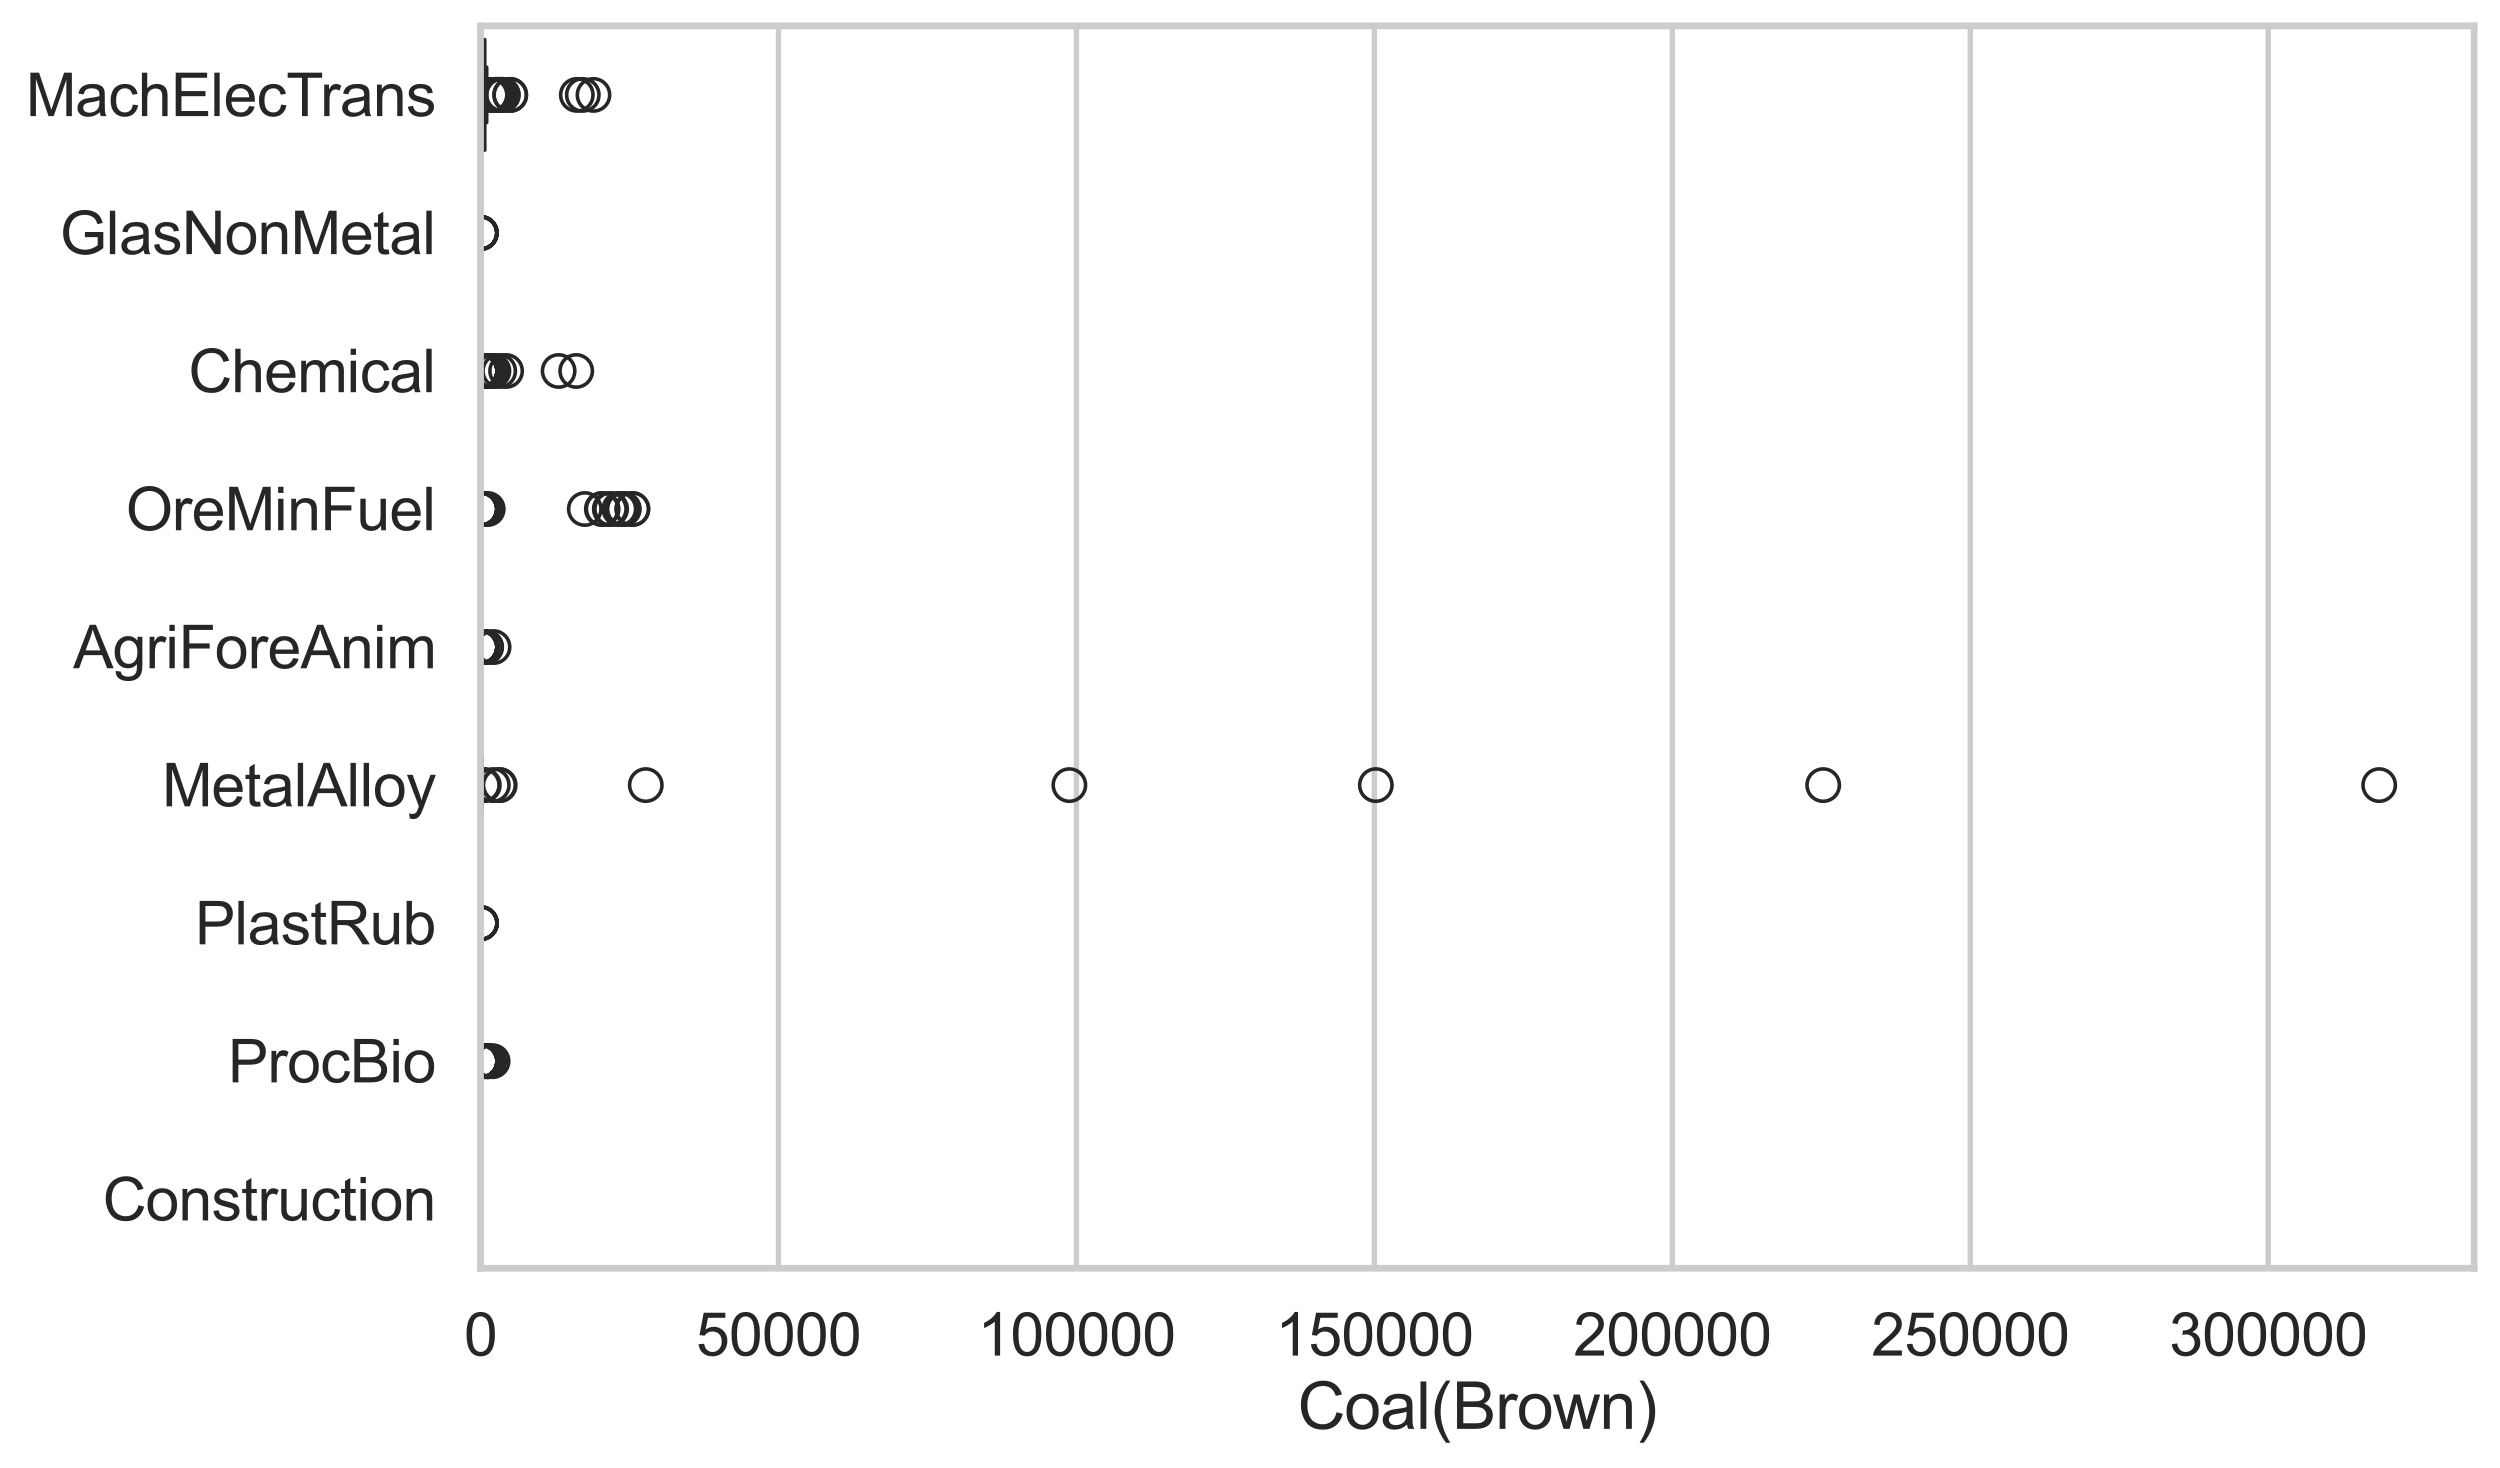 <?xml version="1.0" encoding="utf-8" standalone="no"?>
<!DOCTYPE svg PUBLIC "-//W3C//DTD SVG 1.1//EN"
  "http://www.w3.org/Graphics/SVG/1.1/DTD/svg11.dtd">
<svg xmlns:xlink="http://www.w3.org/1999/xlink" width="695.577pt" height="408.542pt" viewBox="0 0 695.577 408.542" xmlns="http://www.w3.org/2000/svg" version="1.1">
 <defs>
  <style type="text/css">*{stroke-linejoin: round; stroke-linecap: butt}</style>
 </defs>
 <g id="figure_1">
  <g id="patch_1">
   <path d="M 0 408.542 
L 695.577 408.542 
L 695.577 0 
L 0 0 
z
" style="fill: #ffffff"/>
  </g>
  <g id="axes_1">
   <g id="patch_2">
    <path d="M 133.697 352.86 
L 688.377 352.86 
L 688.377 7.2 
L 133.697 7.2 
z
" style="fill: #ffffff"/>
   </g>
   <g id="matplotlib.axis_1">
    <g id="xtick_1">
     <g id="line2d_1">
      <path d="M 133.697 352.86 
L 133.697 7.2 
" clip-path="url(#p6b9ff1fc08)" style="fill: none; stroke: #cccccc; stroke-width: 1.5; stroke-linecap: round"/>
     </g>
     <g id="text_1">
      <!-- 0 -->
      <g style="fill: #262626" transform="translate(129.109 377.17) scale(0.165 -0.165)">
       <defs>
        <path id="ArialMT-30" d="M 266 2259 
Q 266 3072 433 3567 
Q 600 4063 929 4331 
Q 1259 4600 1759 4600 
Q 2128 4600 2406 4451 
Q 2684 4303 2865 4023 
Q 3047 3744 3150 3342 
Q 3253 2941 3253 2259 
Q 3253 1453 3087 958 
Q 2922 463 2592 192 
Q 2263 -78 1759 -78 
Q 1097 -78 719 397 
Q 266 969 266 2259 
z
M 844 2259 
Q 844 1131 1108 757 
Q 1372 384 1759 384 
Q 2147 384 2411 759 
Q 2675 1134 2675 2259 
Q 2675 3391 2411 3762 
Q 2147 4134 1753 4134 
Q 1366 4134 1134 3806 
Q 844 3388 844 2259 
z
" transform="scale(0.016)"/>
       </defs>
       <use xlink:href="#ArialMT-30"/>
      </g>
     </g>
    </g>
    <g id="xtick_2">
     <g id="line2d_2">
      <path d="M 216.595 352.86 
L 216.595 7.2 
" clip-path="url(#p6b9ff1fc08)" style="fill: none; stroke: #cccccc; stroke-width: 1.5; stroke-linecap: round"/>
     </g>
     <g id="text_2">
      <!-- 50000 -->
      <g style="fill: #262626" transform="translate(193.656 377.17) scale(0.165 -0.165)">
       <defs>
        <path id="ArialMT-35" d="M 266 1200 
L 856 1250 
Q 922 819 1161 601 
Q 1400 384 1738 384 
Q 2144 384 2425 690 
Q 2706 997 2706 1503 
Q 2706 1984 2436 2262 
Q 2166 2541 1728 2541 
Q 1456 2541 1237 2417 
Q 1019 2294 894 2097 
L 366 2166 
L 809 4519 
L 3088 4519 
L 3088 3981 
L 1259 3981 
L 1013 2750 
Q 1425 3038 1878 3038 
Q 2478 3038 2890 2622 
Q 3303 2206 3303 1553 
Q 3303 931 2941 478 
Q 2500 -78 1738 -78 
Q 1113 -78 717 272 
Q 322 622 266 1200 
z
" transform="scale(0.016)"/>
       </defs>
       <use xlink:href="#ArialMT-35"/>
       <use xlink:href="#ArialMT-30" transform="translate(55.615 0)"/>
       <use xlink:href="#ArialMT-30" transform="translate(111.23 0)"/>
       <use xlink:href="#ArialMT-30" transform="translate(166.846 0)"/>
       <use xlink:href="#ArialMT-30" transform="translate(222.461 0)"/>
      </g>
     </g>
    </g>
    <g id="xtick_3">
     <g id="line2d_3">
      <path d="M 299.493 352.86 
L 299.493 7.2 
" clip-path="url(#p6b9ff1fc08)" style="fill: none; stroke: #cccccc; stroke-width: 1.5; stroke-linecap: round"/>
     </g>
     <g id="text_3">
      <!-- 100000 -->
      <g style="fill: #262626" transform="translate(271.966 377.17) scale(0.165 -0.165)">
       <defs>
        <path id="ArialMT-31" d="M 2384 0 
L 1822 0 
L 1822 3584 
Q 1619 3391 1289 3197 
Q 959 3003 697 2906 
L 697 3450 
Q 1169 3672 1522 3987 
Q 1875 4303 2022 4600 
L 2384 4600 
L 2384 0 
z
" transform="scale(0.016)"/>
       </defs>
       <use xlink:href="#ArialMT-31"/>
       <use xlink:href="#ArialMT-30" transform="translate(55.615 0)"/>
       <use xlink:href="#ArialMT-30" transform="translate(111.23 0)"/>
       <use xlink:href="#ArialMT-30" transform="translate(166.846 0)"/>
       <use xlink:href="#ArialMT-30" transform="translate(222.461 0)"/>
       <use xlink:href="#ArialMT-30" transform="translate(278.076 0)"/>
      </g>
     </g>
    </g>
    <g id="xtick_4">
     <g id="line2d_4">
      <path d="M 382.391 352.86 
L 382.391 7.2 
" clip-path="url(#p6b9ff1fc08)" style="fill: none; stroke: #cccccc; stroke-width: 1.5; stroke-linecap: round"/>
     </g>
     <g id="text_4">
      <!-- 150000 -->
      <g style="fill: #262626" transform="translate(354.864 377.17) scale(0.165 -0.165)">
       <use xlink:href="#ArialMT-31"/>
       <use xlink:href="#ArialMT-35" transform="translate(55.615 0)"/>
       <use xlink:href="#ArialMT-30" transform="translate(111.23 0)"/>
       <use xlink:href="#ArialMT-30" transform="translate(166.846 0)"/>
       <use xlink:href="#ArialMT-30" transform="translate(222.461 0)"/>
       <use xlink:href="#ArialMT-30" transform="translate(278.076 0)"/>
      </g>
     </g>
    </g>
    <g id="xtick_5">
     <g id="line2d_5">
      <path d="M 465.289 352.86 
L 465.289 7.2 
" clip-path="url(#p6b9ff1fc08)" style="fill: none; stroke: #cccccc; stroke-width: 1.5; stroke-linecap: round"/>
     </g>
     <g id="text_5">
      <!-- 200000 -->
      <g style="fill: #262626" transform="translate(437.762 377.17) scale(0.165 -0.165)">
       <defs>
        <path id="ArialMT-32" d="M 3222 541 
L 3222 0 
L 194 0 
Q 188 203 259 391 
Q 375 700 629 1000 
Q 884 1300 1366 1694 
Q 2113 2306 2375 2664 
Q 2638 3022 2638 3341 
Q 2638 3675 2398 3904 
Q 2159 4134 1775 4134 
Q 1369 4134 1125 3890 
Q 881 3647 878 3216 
L 300 3275 
Q 359 3922 746 4261 
Q 1134 4600 1788 4600 
Q 2447 4600 2831 4234 
Q 3216 3869 3216 3328 
Q 3216 3053 3103 2787 
Q 2991 2522 2730 2228 
Q 2469 1934 1863 1422 
Q 1356 997 1212 845 
Q 1069 694 975 541 
L 3222 541 
z
" transform="scale(0.016)"/>
       </defs>
       <use xlink:href="#ArialMT-32"/>
       <use xlink:href="#ArialMT-30" transform="translate(55.615 0)"/>
       <use xlink:href="#ArialMT-30" transform="translate(111.23 0)"/>
       <use xlink:href="#ArialMT-30" transform="translate(166.846 0)"/>
       <use xlink:href="#ArialMT-30" transform="translate(222.461 0)"/>
       <use xlink:href="#ArialMT-30" transform="translate(278.076 0)"/>
      </g>
     </g>
    </g>
    <g id="xtick_6">
     <g id="line2d_6">
      <path d="M 548.187 352.86 
L 548.187 7.2 
" clip-path="url(#p6b9ff1fc08)" style="fill: none; stroke: #cccccc; stroke-width: 1.5; stroke-linecap: round"/>
     </g>
     <g id="text_6">
      <!-- 250000 -->
      <g style="fill: #262626" transform="translate(520.66 377.17) scale(0.165 -0.165)">
       <use xlink:href="#ArialMT-32"/>
       <use xlink:href="#ArialMT-35" transform="translate(55.615 0)"/>
       <use xlink:href="#ArialMT-30" transform="translate(111.23 0)"/>
       <use xlink:href="#ArialMT-30" transform="translate(166.846 0)"/>
       <use xlink:href="#ArialMT-30" transform="translate(222.461 0)"/>
       <use xlink:href="#ArialMT-30" transform="translate(278.076 0)"/>
      </g>
     </g>
    </g>
    <g id="xtick_7">
     <g id="line2d_7">
      <path d="M 631.085 352.86 
L 631.085 7.2 
" clip-path="url(#p6b9ff1fc08)" style="fill: none; stroke: #cccccc; stroke-width: 1.5; stroke-linecap: round"/>
     </g>
     <g id="text_7">
      <!-- 300000 -->
      <g style="fill: #262626" transform="translate(603.558 377.17) scale(0.165 -0.165)">
       <defs>
        <path id="ArialMT-33" d="M 269 1209 
L 831 1284 
Q 928 806 1161 595 
Q 1394 384 1728 384 
Q 2125 384 2398 659 
Q 2672 934 2672 1341 
Q 2672 1728 2419 1979 
Q 2166 2231 1775 2231 
Q 1616 2231 1378 2169 
L 1441 2663 
Q 1497 2656 1531 2656 
Q 1891 2656 2178 2843 
Q 2466 3031 2466 3422 
Q 2466 3731 2256 3934 
Q 2047 4138 1716 4138 
Q 1388 4138 1169 3931 
Q 950 3725 888 3313 
L 325 3413 
Q 428 3978 793 4289 
Q 1159 4600 1703 4600 
Q 2078 4600 2393 4439 
Q 2709 4278 2876 4000 
Q 3044 3722 3044 3409 
Q 3044 3113 2884 2869 
Q 2725 2625 2413 2481 
Q 2819 2388 3044 2092 
Q 3269 1797 3269 1353 
Q 3269 753 2831 336 
Q 2394 -81 1725 -81 
Q 1122 -81 723 278 
Q 325 638 269 1209 
z
" transform="scale(0.016)"/>
       </defs>
       <use xlink:href="#ArialMT-33"/>
       <use xlink:href="#ArialMT-30" transform="translate(55.615 0)"/>
       <use xlink:href="#ArialMT-30" transform="translate(111.23 0)"/>
       <use xlink:href="#ArialMT-30" transform="translate(166.846 0)"/>
       <use xlink:href="#ArialMT-30" transform="translate(222.461 0)"/>
       <use xlink:href="#ArialMT-30" transform="translate(278.076 0)"/>
      </g>
     </g>
    </g>
    <g id="text_8">
     <!-- Coal(Brown) -->
     <g style="fill: #262626" transform="translate(361.025 397.553) scale(0.18 -0.18)">
      <defs>
       <path id="ArialMT-43" d="M 3763 1606 
L 4369 1453 
Q 4178 706 3683 314 
Q 3188 -78 2472 -78 
Q 1731 -78 1267 223 
Q 803 525 561 1097 
Q 319 1669 319 2325 
Q 319 3041 592 3573 
Q 866 4106 1370 4382 
Q 1875 4659 2481 4659 
Q 3169 4659 3637 4309 
Q 4106 3959 4291 3325 
L 3694 3184 
Q 3534 3684 3231 3912 
Q 2928 4141 2469 4141 
Q 1941 4141 1586 3887 
Q 1231 3634 1087 3207 
Q 944 2781 944 2328 
Q 944 1744 1114 1308 
Q 1284 872 1643 656 
Q 2003 441 2422 441 
Q 2931 441 3284 734 
Q 3638 1028 3763 1606 
z
" transform="scale(0.016)"/>
       <path id="ArialMT-6f" d="M 213 1659 
Q 213 2581 725 3025 
Q 1153 3394 1769 3394 
Q 2453 3394 2887 2945 
Q 3322 2497 3322 1706 
Q 3322 1066 3130 698 
Q 2938 331 2570 128 
Q 2203 -75 1769 -75 
Q 1072 -75 642 372 
Q 213 819 213 1659 
z
M 791 1659 
Q 791 1022 1069 705 
Q 1347 388 1769 388 
Q 2188 388 2466 706 
Q 2744 1025 2744 1678 
Q 2744 2294 2464 2611 
Q 2184 2928 1769 2928 
Q 1347 2928 1069 2612 
Q 791 2297 791 1659 
z
" transform="scale(0.016)"/>
       <path id="ArialMT-61" d="M 2588 409 
Q 2275 144 1986 34 
Q 1697 -75 1366 -75 
Q 819 -75 525 192 
Q 231 459 231 875 
Q 231 1119 342 1320 
Q 453 1522 633 1644 
Q 813 1766 1038 1828 
Q 1203 1872 1538 1913 
Q 2219 1994 2541 2106 
Q 2544 2222 2544 2253 
Q 2544 2597 2384 2738 
Q 2169 2928 1744 2928 
Q 1347 2928 1158 2789 
Q 969 2650 878 2297 
L 328 2372 
Q 403 2725 575 2942 
Q 747 3159 1072 3276 
Q 1397 3394 1825 3394 
Q 2250 3394 2515 3294 
Q 2781 3194 2906 3042 
Q 3031 2891 3081 2659 
Q 3109 2516 3109 2141 
L 3109 1391 
Q 3109 606 3145 398 
Q 3181 191 3288 0 
L 2700 0 
Q 2613 175 2588 409 
z
M 2541 1666 
Q 2234 1541 1622 1453 
Q 1275 1403 1131 1340 
Q 988 1278 909 1158 
Q 831 1038 831 891 
Q 831 666 1001 516 
Q 1172 366 1500 366 
Q 1825 366 2078 508 
Q 2331 650 2450 897 
Q 2541 1088 2541 1459 
L 2541 1666 
z
" transform="scale(0.016)"/>
       <path id="ArialMT-6c" d="M 409 0 
L 409 4581 
L 972 4581 
L 972 0 
L 409 0 
z
" transform="scale(0.016)"/>
       <path id="ArialMT-28" d="M 1497 -1347 
Q 1031 -759 709 28 
Q 388 816 388 1659 
Q 388 2403 628 3084 
Q 909 3875 1497 4659 
L 1900 4659 
Q 1522 4009 1400 3731 
Q 1209 3300 1100 2831 
Q 966 2247 966 1656 
Q 966 153 1900 -1347 
L 1497 -1347 
z
" transform="scale(0.016)"/>
       <path id="ArialMT-42" d="M 469 0 
L 469 4581 
L 2188 4581 
Q 2713 4581 3030 4442 
Q 3347 4303 3526 4014 
Q 3706 3725 3706 3409 
Q 3706 3116 3547 2856 
Q 3388 2597 3066 2438 
Q 3481 2316 3704 2022 
Q 3928 1728 3928 1328 
Q 3928 1006 3792 729 
Q 3656 453 3456 303 
Q 3256 153 2954 76 
Q 2653 0 2216 0 
L 469 0 
z
M 1075 2656 
L 2066 2656 
Q 2469 2656 2644 2709 
Q 2875 2778 2992 2937 
Q 3109 3097 3109 3338 
Q 3109 3566 3000 3739 
Q 2891 3913 2687 3977 
Q 2484 4041 1991 4041 
L 1075 4041 
L 1075 2656 
z
M 1075 541 
L 2216 541 
Q 2509 541 2628 563 
Q 2838 600 2978 687 
Q 3119 775 3209 942 
Q 3300 1109 3300 1328 
Q 3300 1584 3169 1773 
Q 3038 1963 2805 2039 
Q 2572 2116 2134 2116 
L 1075 2116 
L 1075 541 
z
" transform="scale(0.016)"/>
       <path id="ArialMT-72" d="M 416 0 
L 416 3319 
L 922 3319 
L 922 2816 
Q 1116 3169 1280 3281 
Q 1444 3394 1641 3394 
Q 1925 3394 2219 3213 
L 2025 2691 
Q 1819 2813 1613 2813 
Q 1428 2813 1281 2702 
Q 1134 2591 1072 2394 
Q 978 2094 978 1738 
L 978 0 
L 416 0 
z
" transform="scale(0.016)"/>
       <path id="ArialMT-77" d="M 1034 0 
L 19 3319 
L 600 3319 
L 1128 1403 
L 1325 691 
Q 1338 744 1497 1375 
L 2025 3319 
L 2603 3319 
L 3100 1394 
L 3266 759 
L 3456 1400 
L 4025 3319 
L 4572 3319 
L 3534 0 
L 2950 0 
L 2422 1988 
L 2294 2553 
L 1622 0 
L 1034 0 
z
" transform="scale(0.016)"/>
       <path id="ArialMT-6e" d="M 422 0 
L 422 3319 
L 928 3319 
L 928 2847 
Q 1294 3394 1984 3394 
Q 2284 3394 2536 3286 
Q 2788 3178 2913 3003 
Q 3038 2828 3088 2588 
Q 3119 2431 3119 2041 
L 3119 0 
L 2556 0 
L 2556 2019 
Q 2556 2363 2490 2533 
Q 2425 2703 2258 2804 
Q 2091 2906 1866 2906 
Q 1506 2906 1245 2678 
Q 984 2450 984 1813 
L 984 0 
L 422 0 
z
" transform="scale(0.016)"/>
       <path id="ArialMT-29" d="M 791 -1347 
L 388 -1347 
Q 1322 153 1322 1656 
Q 1322 2244 1188 2822 
Q 1081 3291 891 3722 
Q 769 4003 388 4659 
L 791 4659 
Q 1378 3875 1659 3084 
Q 1900 2403 1900 1659 
Q 1900 816 1576 28 
Q 1253 -759 791 -1347 
z
" transform="scale(0.016)"/>
      </defs>
      <use xlink:href="#ArialMT-43"/>
      <use xlink:href="#ArialMT-6f" transform="translate(72.217 0)"/>
      <use xlink:href="#ArialMT-61" transform="translate(127.832 0)"/>
      <use xlink:href="#ArialMT-6c" transform="translate(183.447 0)"/>
      <use xlink:href="#ArialMT-28" transform="translate(205.664 0)"/>
      <use xlink:href="#ArialMT-42" transform="translate(238.965 0)"/>
      <use xlink:href="#ArialMT-72" transform="translate(305.664 0)"/>
      <use xlink:href="#ArialMT-6f" transform="translate(338.965 0)"/>
      <use xlink:href="#ArialMT-77" transform="translate(394.58 0)"/>
      <use xlink:href="#ArialMT-6e" transform="translate(466.797 0)"/>
      <use xlink:href="#ArialMT-29" transform="translate(522.412 0)"/>
     </g>
    </g>
   </g>
   <g id="matplotlib.axis_2">
    <g id="ytick_1">
     <g id="text_9">
      <!-- MachElecTrans -->
      <g style="fill: #262626" transform="translate(7.2 32.309) scale(0.165 -0.165)">
       <defs>
        <path id="ArialMT-4d" d="M 475 0 
L 475 4581 
L 1388 4581 
L 2472 1338 
Q 2622 884 2691 659 
Q 2769 909 2934 1394 
L 4031 4581 
L 4847 4581 
L 4847 0 
L 4263 0 
L 4263 3834 
L 2931 0 
L 2384 0 
L 1059 3900 
L 1059 0 
L 475 0 
z
" transform="scale(0.016)"/>
        <path id="ArialMT-63" d="M 2588 1216 
L 3141 1144 
Q 3050 572 2676 248 
Q 2303 -75 1759 -75 
Q 1078 -75 664 370 
Q 250 816 250 1647 
Q 250 2184 428 2587 
Q 606 2991 970 3192 
Q 1334 3394 1763 3394 
Q 2303 3394 2647 3120 
Q 2991 2847 3088 2344 
L 2541 2259 
Q 2463 2594 2264 2762 
Q 2066 2931 1784 2931 
Q 1359 2931 1093 2626 
Q 828 2322 828 1663 
Q 828 994 1084 691 
Q 1341 388 1753 388 
Q 2084 388 2306 591 
Q 2528 794 2588 1216 
z
" transform="scale(0.016)"/>
        <path id="ArialMT-68" d="M 422 0 
L 422 4581 
L 984 4581 
L 984 2938 
Q 1378 3394 1978 3394 
Q 2347 3394 2619 3248 
Q 2891 3103 3008 2847 
Q 3125 2591 3125 2103 
L 3125 0 
L 2563 0 
L 2563 2103 
Q 2563 2525 2380 2717 
Q 2197 2909 1863 2909 
Q 1613 2909 1392 2779 
Q 1172 2650 1078 2428 
Q 984 2206 984 1816 
L 984 0 
L 422 0 
z
" transform="scale(0.016)"/>
        <path id="ArialMT-45" d="M 506 0 
L 506 4581 
L 3819 4581 
L 3819 4041 
L 1113 4041 
L 1113 2638 
L 3647 2638 
L 3647 2100 
L 1113 2100 
L 1113 541 
L 3925 541 
L 3925 0 
L 506 0 
z
" transform="scale(0.016)"/>
        <path id="ArialMT-65" d="M 2694 1069 
L 3275 997 
Q 3138 488 2766 206 
Q 2394 -75 1816 -75 
Q 1088 -75 661 373 
Q 234 822 234 1631 
Q 234 2469 665 2931 
Q 1097 3394 1784 3394 
Q 2450 3394 2872 2941 
Q 3294 2488 3294 1666 
Q 3294 1616 3291 1516 
L 816 1516 
Q 847 969 1125 678 
Q 1403 388 1819 388 
Q 2128 388 2347 550 
Q 2566 713 2694 1069 
z
M 847 1978 
L 2700 1978 
Q 2663 2397 2488 2606 
Q 2219 2931 1791 2931 
Q 1403 2931 1139 2672 
Q 875 2413 847 1978 
z
" transform="scale(0.016)"/>
        <path id="ArialMT-54" d="M 1659 0 
L 1659 4041 
L 150 4041 
L 150 4581 
L 3781 4581 
L 3781 4041 
L 2266 4041 
L 2266 0 
L 1659 0 
z
" transform="scale(0.016)"/>
        <path id="ArialMT-73" d="M 197 991 
L 753 1078 
Q 800 744 1014 566 
Q 1228 388 1613 388 
Q 2000 388 2187 545 
Q 2375 703 2375 916 
Q 2375 1106 2209 1216 
Q 2094 1291 1634 1406 
Q 1016 1563 777 1677 
Q 538 1791 414 1992 
Q 291 2194 291 2438 
Q 291 2659 392 2848 
Q 494 3038 669 3163 
Q 800 3259 1026 3326 
Q 1253 3394 1513 3394 
Q 1903 3394 2198 3281 
Q 2494 3169 2634 2976 
Q 2775 2784 2828 2463 
L 2278 2388 
Q 2241 2644 2061 2787 
Q 1881 2931 1553 2931 
Q 1166 2931 1000 2803 
Q 834 2675 834 2503 
Q 834 2394 903 2306 
Q 972 2216 1119 2156 
Q 1203 2125 1616 2013 
Q 2213 1853 2448 1751 
Q 2684 1650 2818 1456 
Q 2953 1263 2953 975 
Q 2953 694 2789 445 
Q 2625 197 2315 61 
Q 2006 -75 1616 -75 
Q 969 -75 630 194 
Q 291 463 197 991 
z
" transform="scale(0.016)"/>
       </defs>
       <use xlink:href="#ArialMT-4d"/>
       <use xlink:href="#ArialMT-61" transform="translate(83.301 0)"/>
       <use xlink:href="#ArialMT-63" transform="translate(138.916 0)"/>
       <use xlink:href="#ArialMT-68" transform="translate(188.916 0)"/>
       <use xlink:href="#ArialMT-45" transform="translate(244.531 0)"/>
       <use xlink:href="#ArialMT-6c" transform="translate(311.23 0)"/>
       <use xlink:href="#ArialMT-65" transform="translate(333.447 0)"/>
       <use xlink:href="#ArialMT-63" transform="translate(389.062 0)"/>
       <use xlink:href="#ArialMT-54" transform="translate(439.062 0)"/>
       <use xlink:href="#ArialMT-72" transform="translate(496.396 0)"/>
       <use xlink:href="#ArialMT-61" transform="translate(529.697 0)"/>
       <use xlink:href="#ArialMT-6e" transform="translate(585.312 0)"/>
       <use xlink:href="#ArialMT-73" transform="translate(640.928 0)"/>
      </g>
     </g>
    </g>
    <g id="ytick_2">
     <g id="text_10">
      <!-- GlasNonMetal -->
      <g style="fill: #262626" transform="translate(16.659 70.715) scale(0.165 -0.165)">
       <defs>
        <path id="ArialMT-47" d="M 2638 1797 
L 2638 2334 
L 4578 2338 
L 4578 638 
Q 4131 281 3656 101 
Q 3181 -78 2681 -78 
Q 2006 -78 1454 211 
Q 903 500 622 1047 
Q 341 1594 341 2269 
Q 341 2938 620 3517 
Q 900 4097 1425 4378 
Q 1950 4659 2634 4659 
Q 3131 4659 3532 4498 
Q 3934 4338 4162 4050 
Q 4391 3763 4509 3300 
L 3963 3150 
Q 3859 3500 3706 3700 
Q 3553 3900 3268 4020 
Q 2984 4141 2638 4141 
Q 2222 4141 1919 4014 
Q 1616 3888 1430 3681 
Q 1244 3475 1141 3228 
Q 966 2803 966 2306 
Q 966 1694 1177 1281 
Q 1388 869 1791 669 
Q 2194 469 2647 469 
Q 3041 469 3416 620 
Q 3791 772 3984 944 
L 3984 1797 
L 2638 1797 
z
" transform="scale(0.016)"/>
        <path id="ArialMT-4e" d="M 488 0 
L 488 4581 
L 1109 4581 
L 3516 984 
L 3516 4581 
L 4097 4581 
L 4097 0 
L 3475 0 
L 1069 3600 
L 1069 0 
L 488 0 
z
" transform="scale(0.016)"/>
        <path id="ArialMT-74" d="M 1650 503 
L 1731 6 
Q 1494 -44 1306 -44 
Q 1000 -44 831 53 
Q 663 150 594 308 
Q 525 466 525 972 
L 525 2881 
L 113 2881 
L 113 3319 
L 525 3319 
L 525 4141 
L 1084 4478 
L 1084 3319 
L 1650 3319 
L 1650 2881 
L 1084 2881 
L 1084 941 
Q 1084 700 1114 631 
Q 1144 563 1211 522 
Q 1278 481 1403 481 
Q 1497 481 1650 503 
z
" transform="scale(0.016)"/>
       </defs>
       <use xlink:href="#ArialMT-47"/>
       <use xlink:href="#ArialMT-6c" transform="translate(77.783 0)"/>
       <use xlink:href="#ArialMT-61" transform="translate(100 0)"/>
       <use xlink:href="#ArialMT-73" transform="translate(155.615 0)"/>
       <use xlink:href="#ArialMT-4e" transform="translate(205.615 0)"/>
       <use xlink:href="#ArialMT-6f" transform="translate(277.832 0)"/>
       <use xlink:href="#ArialMT-6e" transform="translate(333.447 0)"/>
       <use xlink:href="#ArialMT-4d" transform="translate(389.062 0)"/>
       <use xlink:href="#ArialMT-65" transform="translate(472.363 0)"/>
       <use xlink:href="#ArialMT-74" transform="translate(527.979 0)"/>
       <use xlink:href="#ArialMT-61" transform="translate(555.762 0)"/>
       <use xlink:href="#ArialMT-6c" transform="translate(611.377 0)"/>
      </g>
     </g>
    </g>
    <g id="ytick_3">
     <g id="text_11">
      <!-- Chemical -->
      <g style="fill: #262626" transform="translate(52.428 109.122) scale(0.165 -0.165)">
       <defs>
        <path id="ArialMT-6d" d="M 422 0 
L 422 3319 
L 925 3319 
L 925 2853 
Q 1081 3097 1340 3245 
Q 1600 3394 1931 3394 
Q 2300 3394 2536 3241 
Q 2772 3088 2869 2813 
Q 3263 3394 3894 3394 
Q 4388 3394 4653 3120 
Q 4919 2847 4919 2278 
L 4919 0 
L 4359 0 
L 4359 2091 
Q 4359 2428 4304 2576 
Q 4250 2725 4106 2815 
Q 3963 2906 3769 2906 
Q 3419 2906 3187 2673 
Q 2956 2441 2956 1928 
L 2956 0 
L 2394 0 
L 2394 2156 
Q 2394 2531 2256 2718 
Q 2119 2906 1806 2906 
Q 1569 2906 1367 2781 
Q 1166 2656 1075 2415 
Q 984 2175 984 1722 
L 984 0 
L 422 0 
z
" transform="scale(0.016)"/>
        <path id="ArialMT-69" d="M 425 3934 
L 425 4581 
L 988 4581 
L 988 3934 
L 425 3934 
z
M 425 0 
L 425 3319 
L 988 3319 
L 988 0 
L 425 0 
z
" transform="scale(0.016)"/>
       </defs>
       <use xlink:href="#ArialMT-43"/>
       <use xlink:href="#ArialMT-68" transform="translate(72.217 0)"/>
       <use xlink:href="#ArialMT-65" transform="translate(127.832 0)"/>
       <use xlink:href="#ArialMT-6d" transform="translate(183.447 0)"/>
       <use xlink:href="#ArialMT-69" transform="translate(266.748 0)"/>
       <use xlink:href="#ArialMT-63" transform="translate(288.965 0)"/>
       <use xlink:href="#ArialMT-61" transform="translate(338.965 0)"/>
       <use xlink:href="#ArialMT-6c" transform="translate(394.58 0)"/>
      </g>
     </g>
    </g>
    <g id="ytick_4">
     <g id="text_12">
      <!-- OreMinFuel -->
      <g style="fill: #262626" transform="translate(35.013 147.529) scale(0.165 -0.165)">
       <defs>
        <path id="ArialMT-4f" d="M 309 2231 
Q 309 3372 921 4017 
Q 1534 4663 2503 4663 
Q 3138 4663 3647 4359 
Q 4156 4056 4423 3514 
Q 4691 2972 4691 2284 
Q 4691 1588 4409 1038 
Q 4128 488 3612 205 
Q 3097 -78 2500 -78 
Q 1853 -78 1343 234 
Q 834 547 571 1087 
Q 309 1628 309 2231 
z
M 934 2222 
Q 934 1394 1379 917 
Q 1825 441 2497 441 
Q 3181 441 3623 922 
Q 4066 1403 4066 2288 
Q 4066 2847 3877 3264 
Q 3688 3681 3323 3911 
Q 2959 4141 2506 4141 
Q 1863 4141 1398 3698 
Q 934 3256 934 2222 
z
" transform="scale(0.016)"/>
        <path id="ArialMT-46" d="M 525 0 
L 525 4581 
L 3616 4581 
L 3616 4041 
L 1131 4041 
L 1131 2622 
L 3281 2622 
L 3281 2081 
L 1131 2081 
L 1131 0 
L 525 0 
z
" transform="scale(0.016)"/>
        <path id="ArialMT-75" d="M 2597 0 
L 2597 488 
Q 2209 -75 1544 -75 
Q 1250 -75 995 37 
Q 741 150 617 320 
Q 494 491 444 738 
Q 409 903 409 1263 
L 409 3319 
L 972 3319 
L 972 1478 
Q 972 1038 1006 884 
Q 1059 663 1231 536 
Q 1403 409 1656 409 
Q 1909 409 2131 539 
Q 2353 669 2445 892 
Q 2538 1116 2538 1541 
L 2538 3319 
L 3100 3319 
L 3100 0 
L 2597 0 
z
" transform="scale(0.016)"/>
       </defs>
       <use xlink:href="#ArialMT-4f"/>
       <use xlink:href="#ArialMT-72" transform="translate(77.783 0)"/>
       <use xlink:href="#ArialMT-65" transform="translate(111.084 0)"/>
       <use xlink:href="#ArialMT-4d" transform="translate(166.699 0)"/>
       <use xlink:href="#ArialMT-69" transform="translate(250 0)"/>
       <use xlink:href="#ArialMT-6e" transform="translate(272.217 0)"/>
       <use xlink:href="#ArialMT-46" transform="translate(327.832 0)"/>
       <use xlink:href="#ArialMT-75" transform="translate(388.916 0)"/>
       <use xlink:href="#ArialMT-65" transform="translate(444.531 0)"/>
       <use xlink:href="#ArialMT-6c" transform="translate(500.146 0)"/>
      </g>
     </g>
    </g>
    <g id="ytick_5">
     <g id="text_13">
      <!-- AgriForeAnim -->
      <g style="fill: #262626" transform="translate(20.341 185.935) scale(0.165 -0.165)">
       <defs>
        <path id="ArialMT-41" d="M -9 0 
L 1750 4581 
L 2403 4581 
L 4278 0 
L 3588 0 
L 3053 1388 
L 1138 1388 
L 634 0 
L -9 0 
z
M 1313 1881 
L 2866 1881 
L 2388 3150 
Q 2169 3728 2063 4100 
Q 1975 3659 1816 3225 
L 1313 1881 
z
" transform="scale(0.016)"/>
        <path id="ArialMT-67" d="M 319 -275 
L 866 -356 
Q 900 -609 1056 -725 
Q 1266 -881 1628 -881 
Q 2019 -881 2231 -725 
Q 2444 -569 2519 -288 
Q 2563 -116 2559 434 
Q 2191 0 1641 0 
Q 956 0 581 494 
Q 206 988 206 1678 
Q 206 2153 378 2554 
Q 550 2956 876 3175 
Q 1203 3394 1644 3394 
Q 2231 3394 2613 2919 
L 2613 3319 
L 3131 3319 
L 3131 450 
Q 3131 -325 2973 -648 
Q 2816 -972 2473 -1159 
Q 2131 -1347 1631 -1347 
Q 1038 -1347 672 -1080 
Q 306 -813 319 -275 
z
M 784 1719 
Q 784 1066 1043 766 
Q 1303 466 1694 466 
Q 2081 466 2343 764 
Q 2606 1063 2606 1700 
Q 2606 2309 2336 2618 
Q 2066 2928 1684 2928 
Q 1309 2928 1046 2623 
Q 784 2319 784 1719 
z
" transform="scale(0.016)"/>
       </defs>
       <use xlink:href="#ArialMT-41"/>
       <use xlink:href="#ArialMT-67" transform="translate(66.699 0)"/>
       <use xlink:href="#ArialMT-72" transform="translate(122.314 0)"/>
       <use xlink:href="#ArialMT-69" transform="translate(155.615 0)"/>
       <use xlink:href="#ArialMT-46" transform="translate(177.832 0)"/>
       <use xlink:href="#ArialMT-6f" transform="translate(238.916 0)"/>
       <use xlink:href="#ArialMT-72" transform="translate(294.531 0)"/>
       <use xlink:href="#ArialMT-65" transform="translate(327.832 0)"/>
       <use xlink:href="#ArialMT-41" transform="translate(383.447 0)"/>
       <use xlink:href="#ArialMT-6e" transform="translate(450.146 0)"/>
       <use xlink:href="#ArialMT-69" transform="translate(505.762 0)"/>
       <use xlink:href="#ArialMT-6d" transform="translate(527.979 0)"/>
      </g>
     </g>
    </g>
    <g id="ytick_6">
     <g id="text_14">
      <!-- MetalAlloy -->
      <g style="fill: #262626" transform="translate(45.088 224.342) scale(0.165 -0.165)">
       <defs>
        <path id="ArialMT-79" d="M 397 -1278 
L 334 -750 
Q 519 -800 656 -800 
Q 844 -800 956 -737 
Q 1069 -675 1141 -563 
Q 1194 -478 1313 -144 
Q 1328 -97 1363 -6 
L 103 3319 
L 709 3319 
L 1400 1397 
Q 1534 1031 1641 628 
Q 1738 1016 1872 1384 
L 2581 3319 
L 3144 3319 
L 1881 -56 
Q 1678 -603 1566 -809 
Q 1416 -1088 1222 -1217 
Q 1028 -1347 759 -1347 
Q 597 -1347 397 -1278 
z
" transform="scale(0.016)"/>
       </defs>
       <use xlink:href="#ArialMT-4d"/>
       <use xlink:href="#ArialMT-65" transform="translate(83.301 0)"/>
       <use xlink:href="#ArialMT-74" transform="translate(138.916 0)"/>
       <use xlink:href="#ArialMT-61" transform="translate(166.699 0)"/>
       <use xlink:href="#ArialMT-6c" transform="translate(222.314 0)"/>
       <use xlink:href="#ArialMT-41" transform="translate(244.531 0)"/>
       <use xlink:href="#ArialMT-6c" transform="translate(311.23 0)"/>
       <use xlink:href="#ArialMT-6c" transform="translate(333.447 0)"/>
       <use xlink:href="#ArialMT-6f" transform="translate(355.664 0)"/>
       <use xlink:href="#ArialMT-79" transform="translate(411.279 0)"/>
      </g>
     </g>
    </g>
    <g id="ytick_7">
     <g id="text_15">
      <!-- PlastRub -->
      <g style="fill: #262626" transform="translate(54.248 262.749) scale(0.165 -0.165)">
       <defs>
        <path id="ArialMT-50" d="M 494 0 
L 494 4581 
L 2222 4581 
Q 2678 4581 2919 4538 
Q 3256 4481 3484 4323 
Q 3713 4166 3852 3881 
Q 3991 3597 3991 3256 
Q 3991 2672 3619 2267 
Q 3247 1863 2275 1863 
L 1100 1863 
L 1100 0 
L 494 0 
z
M 1100 2403 
L 2284 2403 
Q 2872 2403 3119 2622 
Q 3366 2841 3366 3238 
Q 3366 3525 3220 3729 
Q 3075 3934 2838 4000 
Q 2684 4041 2272 4041 
L 1100 4041 
L 1100 2403 
z
" transform="scale(0.016)"/>
        <path id="ArialMT-52" d="M 503 0 
L 503 4581 
L 2534 4581 
Q 3147 4581 3465 4457 
Q 3784 4334 3975 4021 
Q 4166 3709 4166 3331 
Q 4166 2844 3850 2509 
Q 3534 2175 2875 2084 
Q 3116 1969 3241 1856 
Q 3506 1613 3744 1247 
L 4541 0 
L 3778 0 
L 3172 953 
Q 2906 1366 2734 1584 
Q 2563 1803 2427 1890 
Q 2291 1978 2150 2013 
Q 2047 2034 1813 2034 
L 1109 2034 
L 1109 0 
L 503 0 
z
M 1109 2559 
L 2413 2559 
Q 2828 2559 3062 2645 
Q 3297 2731 3419 2920 
Q 3541 3109 3541 3331 
Q 3541 3656 3305 3865 
Q 3069 4075 2559 4075 
L 1109 4075 
L 1109 2559 
z
" transform="scale(0.016)"/>
        <path id="ArialMT-62" d="M 941 0 
L 419 0 
L 419 4581 
L 981 4581 
L 981 2947 
Q 1338 3394 1891 3394 
Q 2197 3394 2470 3270 
Q 2744 3147 2920 2923 
Q 3097 2700 3197 2384 
Q 3297 2069 3297 1709 
Q 3297 856 2875 390 
Q 2453 -75 1863 -75 
Q 1275 -75 941 416 
L 941 0 
z
M 934 1684 
Q 934 1088 1097 822 
Q 1363 388 1816 388 
Q 2184 388 2453 708 
Q 2722 1028 2722 1663 
Q 2722 2313 2464 2622 
Q 2206 2931 1841 2931 
Q 1472 2931 1203 2611 
Q 934 2291 934 1684 
z
" transform="scale(0.016)"/>
       </defs>
       <use xlink:href="#ArialMT-50"/>
       <use xlink:href="#ArialMT-6c" transform="translate(66.699 0)"/>
       <use xlink:href="#ArialMT-61" transform="translate(88.916 0)"/>
       <use xlink:href="#ArialMT-73" transform="translate(144.531 0)"/>
       <use xlink:href="#ArialMT-74" transform="translate(194.531 0)"/>
       <use xlink:href="#ArialMT-52" transform="translate(222.314 0)"/>
       <use xlink:href="#ArialMT-75" transform="translate(294.531 0)"/>
       <use xlink:href="#ArialMT-62" transform="translate(350.146 0)"/>
      </g>
     </g>
    </g>
    <g id="ytick_8">
     <g id="text_16">
      <!-- ProcBio -->
      <g style="fill: #262626" transform="translate(63.424 301.155) scale(0.165 -0.165)">
       <use xlink:href="#ArialMT-50"/>
       <use xlink:href="#ArialMT-72" transform="translate(66.699 0)"/>
       <use xlink:href="#ArialMT-6f" transform="translate(100 0)"/>
       <use xlink:href="#ArialMT-63" transform="translate(155.615 0)"/>
       <use xlink:href="#ArialMT-42" transform="translate(205.615 0)"/>
       <use xlink:href="#ArialMT-69" transform="translate(272.314 0)"/>
       <use xlink:href="#ArialMT-6f" transform="translate(294.531 0)"/>
      </g>
     </g>
    </g>
    <g id="ytick_9">
     <g id="text_17">
      <!-- Construction -->
      <g style="fill: #262626" transform="translate(28.575 339.562) scale(0.165 -0.165)">
       <use xlink:href="#ArialMT-43"/>
       <use xlink:href="#ArialMT-6f" transform="translate(72.217 0)"/>
       <use xlink:href="#ArialMT-6e" transform="translate(127.832 0)"/>
       <use xlink:href="#ArialMT-73" transform="translate(183.447 0)"/>
       <use xlink:href="#ArialMT-74" transform="translate(233.447 0)"/>
       <use xlink:href="#ArialMT-72" transform="translate(261.23 0)"/>
       <use xlink:href="#ArialMT-75" transform="translate(294.531 0)"/>
       <use xlink:href="#ArialMT-63" transform="translate(350.146 0)"/>
       <use xlink:href="#ArialMT-74" transform="translate(400.146 0)"/>
       <use xlink:href="#ArialMT-69" transform="translate(427.93 0)"/>
       <use xlink:href="#ArialMT-6f" transform="translate(450.146 0)"/>
       <use xlink:href="#ArialMT-6e" transform="translate(505.762 0)"/>
      </g>
     </g>
    </g>
   </g>
   <g id="patch_3">
    <path d="M 133.808 11.041 
L 133.808 41.766 
L 134.879 41.766 
L 134.879 11.041 
L 133.808 11.041 
z
" clip-path="url(#p6b9ff1fc08)" style="fill: #ca74db; stroke: #262626; stroke-linejoin: miter"/>
   </g>
   <g id="line2d_8">
    <path d="M 133.808 26.403 
L 133.701 26.403 
" clip-path="url(#p6b9ff1fc08)" style="fill: none; stroke: #262626"/>
   </g>
   <g id="line2d_9">
    <path d="M 134.879 26.403 
L 135.414 26.403 
" clip-path="url(#p6b9ff1fc08)" style="fill: none; stroke: #262626"/>
   </g>
   <g id="line2d_10">
    <path d="M 133.701 18.722 
L 133.701 34.085 
" clip-path="url(#p6b9ff1fc08)" style="fill: none; stroke: #262626; stroke-linecap: round"/>
   </g>
   <g id="line2d_11">
    <path d="M 135.414 18.722 
L 135.414 34.085 
" clip-path="url(#p6b9ff1fc08)" style="fill: none; stroke: #262626; stroke-linecap: round"/>
   </g>
   <g id="line2d_12">
    <defs>
     <path id="m85880b359a" d="M 0 4.5 
C 1.193 4.5 2.338 4.026 3.182 3.182 
C 4.026 2.338 4.5 1.193 4.5 0 
C 4.5 -1.193 4.026 -2.338 3.182 -3.182 
C 2.338 -4.026 1.193 -4.5 0 -4.5 
C -1.193 -4.5 -2.338 -4.026 -3.182 -3.182 
C -4.026 -2.338 -4.5 -1.193 -4.5 0 
C -4.5 1.193 -4.026 2.338 -3.182 3.182 
C -2.338 4.026 -1.193 4.5 0 4.5 
z
" style="stroke: #262626"/>
    </defs>
    <g clip-path="url(#p6b9ff1fc08)">
     <use xlink:href="#m85880b359a" x="141.953" y="26.403" style="fill-opacity: 0; stroke: #262626"/>
     <use xlink:href="#m85880b359a" x="139.858" y="26.403" style="fill-opacity: 0; stroke: #262626"/>
     <use xlink:href="#m85880b359a" x="138.265" y="26.403" style="fill-opacity: 0; stroke: #262626"/>
     <use xlink:href="#m85880b359a" x="138.631" y="26.403" style="fill-opacity: 0; stroke: #262626"/>
     <use xlink:href="#m85880b359a" x="139.521" y="26.403" style="fill-opacity: 0; stroke: #262626"/>
     <use xlink:href="#m85880b359a" x="136.626" y="26.403" style="fill-opacity: 0; stroke: #262626"/>
     <use xlink:href="#m85880b359a" x="138.604" y="26.403" style="fill-opacity: 0; stroke: #262626"/>
     <use xlink:href="#m85880b359a" x="137.931" y="26.403" style="fill-opacity: 0; stroke: #262626"/>
     <use xlink:href="#m85880b359a" x="137.472" y="26.403" style="fill-opacity: 0; stroke: #262626"/>
     <use xlink:href="#m85880b359a" x="139.88" y="26.403" style="fill-opacity: 0; stroke: #262626"/>
     <use xlink:href="#m85880b359a" x="139.567" y="26.403" style="fill-opacity: 0; stroke: #262626"/>
     <use xlink:href="#m85880b359a" x="162.156" y="26.403" style="fill-opacity: 0; stroke: #262626"/>
     <use xlink:href="#m85880b359a" x="136.504" y="26.403" style="fill-opacity: 0; stroke: #262626"/>
     <use xlink:href="#m85880b359a" x="137.922" y="26.403" style="fill-opacity: 0; stroke: #262626"/>
     <use xlink:href="#m85880b359a" x="165.126" y="26.403" style="fill-opacity: 0; stroke: #262626"/>
     <use xlink:href="#m85880b359a" x="141.969" y="26.403" style="fill-opacity: 0; stroke: #262626"/>
     <use xlink:href="#m85880b359a" x="138.002" y="26.403" style="fill-opacity: 0; stroke: #262626"/>
     <use xlink:href="#m85880b359a" x="138.635" y="26.403" style="fill-opacity: 0; stroke: #262626"/>
     <use xlink:href="#m85880b359a" x="160.49" y="26.403" style="fill-opacity: 0; stroke: #262626"/>
     <use xlink:href="#m85880b359a" x="139.59" y="26.403" style="fill-opacity: 0; stroke: #262626"/>
     <use xlink:href="#m85880b359a" x="139.567" y="26.403" style="fill-opacity: 0; stroke: #262626"/>
    </g>
   </g>
   <g id="patch_4">
    <path d="M 133.698 49.447 
L 133.698 80.173 
L 133.703 80.173 
L 133.703 49.447 
L 133.698 49.447 
z
" clip-path="url(#p6b9ff1fc08)" style="fill: #5ca236; stroke: #262626; stroke-linejoin: miter"/>
   </g>
   <g id="line2d_13">
    <path d="M 133.698 64.81 
L 133.697 64.81 
" clip-path="url(#p6b9ff1fc08)" style="fill: none; stroke: #262626"/>
   </g>
   <g id="line2d_14">
    <path d="M 133.703 64.81 
L 133.708 64.81 
" clip-path="url(#p6b9ff1fc08)" style="fill: none; stroke: #262626"/>
   </g>
   <g id="line2d_15">
    <path d="M 133.697 57.129 
L 133.697 72.491 
" clip-path="url(#p6b9ff1fc08)" style="fill: none; stroke: #262626; stroke-linecap: round"/>
   </g>
   <g id="line2d_16">
    <path d="M 133.708 57.129 
L 133.708 72.491 
" clip-path="url(#p6b9ff1fc08)" style="fill: none; stroke: #262626; stroke-linecap: round"/>
   </g>
   <g id="line2d_17">
    <g clip-path="url(#p6b9ff1fc08)">
     <use xlink:href="#m85880b359a" x="133.723" y="64.81" style="fill-opacity: 0; stroke: #262626"/>
     <use xlink:href="#m85880b359a" x="133.719" y="64.81" style="fill-opacity: 0; stroke: #262626"/>
     <use xlink:href="#m85880b359a" x="133.72" y="64.81" style="fill-opacity: 0; stroke: #262626"/>
     <use xlink:href="#m85880b359a" x="133.735" y="64.81" style="fill-opacity: 0; stroke: #262626"/>
     <use xlink:href="#m85880b359a" x="133.797" y="64.81" style="fill-opacity: 0; stroke: #262626"/>
     <use xlink:href="#m85880b359a" x="133.717" y="64.81" style="fill-opacity: 0; stroke: #262626"/>
     <use xlink:href="#m85880b359a" x="133.718" y="64.81" style="fill-opacity: 0; stroke: #262626"/>
     <use xlink:href="#m85880b359a" x="133.775" y="64.81" style="fill-opacity: 0; stroke: #262626"/>
     <use xlink:href="#m85880b359a" x="133.714" y="64.81" style="fill-opacity: 0; stroke: #262626"/>
     <use xlink:href="#m85880b359a" x="133.744" y="64.81" style="fill-opacity: 0; stroke: #262626"/>
     <use xlink:href="#m85880b359a" x="133.713" y="64.81" style="fill-opacity: 0; stroke: #262626"/>
    </g>
   </g>
   <g id="patch_5">
    <path d="M 133.703 87.854 
L 133.703 118.579 
L 133.73 118.579 
L 133.73 87.854 
L 133.703 87.854 
z
" clip-path="url(#p6b9ff1fc08)" style="fill: #68afd7; stroke: #262626; stroke-linejoin: miter"/>
   </g>
   <g id="line2d_18">
    <path d="M 133.703 103.217 
L 133.697 103.217 
" clip-path="url(#p6b9ff1fc08)" style="fill: none; stroke: #262626"/>
   </g>
   <g id="line2d_19">
    <path d="M 133.73 103.217 
L 133.768 103.217 
" clip-path="url(#p6b9ff1fc08)" style="fill: none; stroke: #262626"/>
   </g>
   <g id="line2d_20">
    <path d="M 133.697 95.535 
L 133.697 110.898 
" clip-path="url(#p6b9ff1fc08)" style="fill: none; stroke: #262626; stroke-linecap: round"/>
   </g>
   <g id="line2d_21">
    <path d="M 133.768 95.535 
L 133.768 110.898 
" clip-path="url(#p6b9ff1fc08)" style="fill: none; stroke: #262626; stroke-linecap: round"/>
   </g>
   <g id="line2d_22">
    <g clip-path="url(#p6b9ff1fc08)">
     <use xlink:href="#m85880b359a" x="134.012" y="103.217" style="fill-opacity: 0; stroke: #262626"/>
     <use xlink:href="#m85880b359a" x="133.789" y="103.217" style="fill-opacity: 0; stroke: #262626"/>
     <use xlink:href="#m85880b359a" x="133.849" y="103.217" style="fill-opacity: 0; stroke: #262626"/>
     <use xlink:href="#m85880b359a" x="133.784" y="103.217" style="fill-opacity: 0; stroke: #262626"/>
     <use xlink:href="#m85880b359a" x="133.874" y="103.217" style="fill-opacity: 0; stroke: #262626"/>
     <use xlink:href="#m85880b359a" x="133.896" y="103.217" style="fill-opacity: 0; stroke: #262626"/>
     <use xlink:href="#m85880b359a" x="135.994" y="103.217" style="fill-opacity: 0; stroke: #262626"/>
     <use xlink:href="#m85880b359a" x="134.724" y="103.217" style="fill-opacity: 0; stroke: #262626"/>
     <use xlink:href="#m85880b359a" x="133.8" y="103.217" style="fill-opacity: 0; stroke: #262626"/>
     <use xlink:href="#m85880b359a" x="133.854" y="103.217" style="fill-opacity: 0; stroke: #262626"/>
     <use xlink:href="#m85880b359a" x="133.825" y="103.217" style="fill-opacity: 0; stroke: #262626"/>
     <use xlink:href="#m85880b359a" x="133.781" y="103.217" style="fill-opacity: 0; stroke: #262626"/>
     <use xlink:href="#m85880b359a" x="133.797" y="103.217" style="fill-opacity: 0; stroke: #262626"/>
     <use xlink:href="#m85880b359a" x="134.28" y="103.217" style="fill-opacity: 0; stroke: #262626"/>
     <use xlink:href="#m85880b359a" x="134.097" y="103.217" style="fill-opacity: 0; stroke: #262626"/>
     <use xlink:href="#m85880b359a" x="133.876" y="103.217" style="fill-opacity: 0; stroke: #262626"/>
     <use xlink:href="#m85880b359a" x="133.781" y="103.217" style="fill-opacity: 0; stroke: #262626"/>
     <use xlink:href="#m85880b359a" x="133.781" y="103.217" style="fill-opacity: 0; stroke: #262626"/>
     <use xlink:href="#m85880b359a" x="133.804" y="103.217" style="fill-opacity: 0; stroke: #262626"/>
     <use xlink:href="#m85880b359a" x="133.967" y="103.217" style="fill-opacity: 0; stroke: #262626"/>
     <use xlink:href="#m85880b359a" x="133.783" y="103.217" style="fill-opacity: 0; stroke: #262626"/>
     <use xlink:href="#m85880b359a" x="160.321" y="103.217" style="fill-opacity: 0; stroke: #262626"/>
     <use xlink:href="#m85880b359a" x="134.522" y="103.217" style="fill-opacity: 0; stroke: #262626"/>
     <use xlink:href="#m85880b359a" x="133.801" y="103.217" style="fill-opacity: 0; stroke: #262626"/>
     <use xlink:href="#m85880b359a" x="133.908" y="103.217" style="fill-opacity: 0; stroke: #262626"/>
     <use xlink:href="#m85880b359a" x="133.859" y="103.217" style="fill-opacity: 0; stroke: #262626"/>
     <use xlink:href="#m85880b359a" x="136.562" y="103.217" style="fill-opacity: 0; stroke: #262626"/>
     <use xlink:href="#m85880b359a" x="133.79" y="103.217" style="fill-opacity: 0; stroke: #262626"/>
     <use xlink:href="#m85880b359a" x="134.096" y="103.217" style="fill-opacity: 0; stroke: #262626"/>
     <use xlink:href="#m85880b359a" x="155.427" y="103.217" style="fill-opacity: 0; stroke: #262626"/>
     <use xlink:href="#m85880b359a" x="133.78" y="103.217" style="fill-opacity: 0; stroke: #262626"/>
     <use xlink:href="#m85880b359a" x="134.044" y="103.217" style="fill-opacity: 0; stroke: #262626"/>
     <use xlink:href="#m85880b359a" x="133.888" y="103.217" style="fill-opacity: 0; stroke: #262626"/>
     <use xlink:href="#m85880b359a" x="134.28" y="103.217" style="fill-opacity: 0; stroke: #262626"/>
     <use xlink:href="#m85880b359a" x="133.868" y="103.217" style="fill-opacity: 0; stroke: #262626"/>
     <use xlink:href="#m85880b359a" x="134.59" y="103.217" style="fill-opacity: 0; stroke: #262626"/>
     <use xlink:href="#m85880b359a" x="135.604" y="103.217" style="fill-opacity: 0; stroke: #262626"/>
     <use xlink:href="#m85880b359a" x="133.772" y="103.217" style="fill-opacity: 0; stroke: #262626"/>
     <use xlink:href="#m85880b359a" x="135.612" y="103.217" style="fill-opacity: 0; stroke: #262626"/>
     <use xlink:href="#m85880b359a" x="133.789" y="103.217" style="fill-opacity: 0; stroke: #262626"/>
     <use xlink:href="#m85880b359a" x="134.48" y="103.217" style="fill-opacity: 0; stroke: #262626"/>
     <use xlink:href="#m85880b359a" x="133.786" y="103.217" style="fill-opacity: 0; stroke: #262626"/>
     <use xlink:href="#m85880b359a" x="133.838" y="103.217" style="fill-opacity: 0; stroke: #262626"/>
     <use xlink:href="#m85880b359a" x="134.06" y="103.217" style="fill-opacity: 0; stroke: #262626"/>
     <use xlink:href="#m85880b359a" x="134.137" y="103.217" style="fill-opacity: 0; stroke: #262626"/>
     <use xlink:href="#m85880b359a" x="134.806" y="103.217" style="fill-opacity: 0; stroke: #262626"/>
     <use xlink:href="#m85880b359a" x="133.813" y="103.217" style="fill-opacity: 0; stroke: #262626"/>
     <use xlink:href="#m85880b359a" x="134.145" y="103.217" style="fill-opacity: 0; stroke: #262626"/>
     <use xlink:href="#m85880b359a" x="137.28" y="103.217" style="fill-opacity: 0; stroke: #262626"/>
     <use xlink:href="#m85880b359a" x="133.949" y="103.217" style="fill-opacity: 0; stroke: #262626"/>
     <use xlink:href="#m85880b359a" x="133.803" y="103.217" style="fill-opacity: 0; stroke: #262626"/>
     <use xlink:href="#m85880b359a" x="134.411" y="103.217" style="fill-opacity: 0; stroke: #262626"/>
     <use xlink:href="#m85880b359a" x="133.808" y="103.217" style="fill-opacity: 0; stroke: #262626"/>
     <use xlink:href="#m85880b359a" x="133.804" y="103.217" style="fill-opacity: 0; stroke: #262626"/>
     <use xlink:href="#m85880b359a" x="133.884" y="103.217" style="fill-opacity: 0; stroke: #262626"/>
     <use xlink:href="#m85880b359a" x="133.922" y="103.217" style="fill-opacity: 0; stroke: #262626"/>
     <use xlink:href="#m85880b359a" x="133.839" y="103.217" style="fill-opacity: 0; stroke: #262626"/>
     <use xlink:href="#m85880b359a" x="133.773" y="103.217" style="fill-opacity: 0; stroke: #262626"/>
     <use xlink:href="#m85880b359a" x="140.811" y="103.217" style="fill-opacity: 0; stroke: #262626"/>
     <use xlink:href="#m85880b359a" x="133.774" y="103.217" style="fill-opacity: 0; stroke: #262626"/>
     <use xlink:href="#m85880b359a" x="136.012" y="103.217" style="fill-opacity: 0; stroke: #262626"/>
     <use xlink:href="#m85880b359a" x="138.901" y="103.217" style="fill-opacity: 0; stroke: #262626"/>
     <use xlink:href="#m85880b359a" x="133.864" y="103.217" style="fill-opacity: 0; stroke: #262626"/>
     <use xlink:href="#m85880b359a" x="134.305" y="103.217" style="fill-opacity: 0; stroke: #262626"/>
     <use xlink:href="#m85880b359a" x="134.137" y="103.217" style="fill-opacity: 0; stroke: #262626"/>
     <use xlink:href="#m85880b359a" x="134.24" y="103.217" style="fill-opacity: 0; stroke: #262626"/>
     <use xlink:href="#m85880b359a" x="133.803" y="103.217" style="fill-opacity: 0; stroke: #262626"/>
     <use xlink:href="#m85880b359a" x="133.801" y="103.217" style="fill-opacity: 0; stroke: #262626"/>
     <use xlink:href="#m85880b359a" x="133.779" y="103.217" style="fill-opacity: 0; stroke: #262626"/>
     <use xlink:href="#m85880b359a" x="133.795" y="103.217" style="fill-opacity: 0; stroke: #262626"/>
     <use xlink:href="#m85880b359a" x="134.506" y="103.217" style="fill-opacity: 0; stroke: #262626"/>
     <use xlink:href="#m85880b359a" x="133.966" y="103.217" style="fill-opacity: 0; stroke: #262626"/>
     <use xlink:href="#m85880b359a" x="133.972" y="103.217" style="fill-opacity: 0; stroke: #262626"/>
     <use xlink:href="#m85880b359a" x="133.827" y="103.217" style="fill-opacity: 0; stroke: #262626"/>
     <use xlink:href="#m85880b359a" x="133.786" y="103.217" style="fill-opacity: 0; stroke: #262626"/>
     <use xlink:href="#m85880b359a" x="133.772" y="103.217" style="fill-opacity: 0; stroke: #262626"/>
     <use xlink:href="#m85880b359a" x="134.056" y="103.217" style="fill-opacity: 0; stroke: #262626"/>
     <use xlink:href="#m85880b359a" x="135.327" y="103.217" style="fill-opacity: 0; stroke: #262626"/>
     <use xlink:href="#m85880b359a" x="134.219" y="103.217" style="fill-opacity: 0; stroke: #262626"/>
     <use xlink:href="#m85880b359a" x="134.181" y="103.217" style="fill-opacity: 0; stroke: #262626"/>
    </g>
   </g>
   <g id="patch_6">
    <path d="M 133.697 126.261 
L 133.697 156.986 
L 133.702 156.986 
L 133.702 126.261 
L 133.697 126.261 
z
" clip-path="url(#p6b9ff1fc08)" style="fill: #daac58; stroke: #262626; stroke-linejoin: miter"/>
   </g>
   <g id="line2d_23">
    <path d="M 133.697 141.623 
L 133.697 141.623 
" clip-path="url(#p6b9ff1fc08)" style="fill: none; stroke: #262626"/>
   </g>
   <g id="line2d_24">
    <path d="M 133.702 141.623 
L 133.705 141.623 
" clip-path="url(#p6b9ff1fc08)" style="fill: none; stroke: #262626"/>
   </g>
   <g id="line2d_25">
    <path d="M 133.697 133.942 
L 133.697 149.305 
" clip-path="url(#p6b9ff1fc08)" style="fill: none; stroke: #262626; stroke-linecap: round"/>
   </g>
   <g id="line2d_26">
    <path d="M 133.705 133.942 
L 133.705 149.305 
" clip-path="url(#p6b9ff1fc08)" style="fill: none; stroke: #262626; stroke-linecap: round"/>
   </g>
   <g id="line2d_27">
    <g clip-path="url(#p6b9ff1fc08)">
     <use xlink:href="#m85880b359a" x="133.73" y="141.623" style="fill-opacity: 0; stroke: #262626"/>
     <use xlink:href="#m85880b359a" x="172.331" y="141.623" style="fill-opacity: 0; stroke: #262626"/>
     <use xlink:href="#m85880b359a" x="133.714" y="141.623" style="fill-opacity: 0; stroke: #262626"/>
     <use xlink:href="#m85880b359a" x="173.463" y="141.623" style="fill-opacity: 0; stroke: #262626"/>
     <use xlink:href="#m85880b359a" x="133.726" y="141.623" style="fill-opacity: 0; stroke: #262626"/>
     <use xlink:href="#m85880b359a" x="134.794" y="141.623" style="fill-opacity: 0; stroke: #262626"/>
     <use xlink:href="#m85880b359a" x="169.67" y="141.623" style="fill-opacity: 0; stroke: #262626"/>
     <use xlink:href="#m85880b359a" x="170.033" y="141.623" style="fill-opacity: 0; stroke: #262626"/>
     <use xlink:href="#m85880b359a" x="133.708" y="141.623" style="fill-opacity: 0; stroke: #262626"/>
     <use xlink:href="#m85880b359a" x="133.708" y="141.623" style="fill-opacity: 0; stroke: #262626"/>
     <use xlink:href="#m85880b359a" x="133.712" y="141.623" style="fill-opacity: 0; stroke: #262626"/>
     <use xlink:href="#m85880b359a" x="167.663" y="141.623" style="fill-opacity: 0; stroke: #262626"/>
     <use xlink:href="#m85880b359a" x="167.452" y="141.623" style="fill-opacity: 0; stroke: #262626"/>
     <use xlink:href="#m85880b359a" x="175.951" y="141.623" style="fill-opacity: 0; stroke: #262626"/>
     <use xlink:href="#m85880b359a" x="133.709" y="141.623" style="fill-opacity: 0; stroke: #262626"/>
     <use xlink:href="#m85880b359a" x="133.76" y="141.623" style="fill-opacity: 0; stroke: #262626"/>
     <use xlink:href="#m85880b359a" x="175.94" y="141.623" style="fill-opacity: 0; stroke: #262626"/>
     <use xlink:href="#m85880b359a" x="133.976" y="141.623" style="fill-opacity: 0; stroke: #262626"/>
     <use xlink:href="#m85880b359a" x="133.731" y="141.623" style="fill-opacity: 0; stroke: #262626"/>
     <use xlink:href="#m85880b359a" x="173.545" y="141.623" style="fill-opacity: 0; stroke: #262626"/>
     <use xlink:href="#m85880b359a" x="172.649" y="141.623" style="fill-opacity: 0; stroke: #262626"/>
     <use xlink:href="#m85880b359a" x="133.733" y="141.623" style="fill-opacity: 0; stroke: #262626"/>
     <use xlink:href="#m85880b359a" x="133.719" y="141.623" style="fill-opacity: 0; stroke: #262626"/>
     <use xlink:href="#m85880b359a" x="135.698" y="141.623" style="fill-opacity: 0; stroke: #262626"/>
     <use xlink:href="#m85880b359a" x="172.659" y="141.623" style="fill-opacity: 0; stroke: #262626"/>
     <use xlink:href="#m85880b359a" x="162.706" y="141.623" style="fill-opacity: 0; stroke: #262626"/>
    </g>
   </g>
   <g id="patch_7">
    <path d="M 133.699 164.667 
L 133.699 195.393 
L 133.71 195.393 
L 133.71 164.667 
L 133.699 164.667 
z
" clip-path="url(#p6b9ff1fc08)" style="fill: #166c9c; stroke: #262626; stroke-linejoin: miter"/>
   </g>
   <g id="line2d_28">
    <path d="M 133.699 180.03 
L 133.697 180.03 
" clip-path="url(#p6b9ff1fc08)" style="fill: none; stroke: #262626"/>
   </g>
   <g id="line2d_29">
    <path d="M 133.71 180.03 
L 133.725 180.03 
" clip-path="url(#p6b9ff1fc08)" style="fill: none; stroke: #262626"/>
   </g>
   <g id="line2d_30">
    <path d="M 133.697 172.349 
L 133.697 187.711 
" clip-path="url(#p6b9ff1fc08)" style="fill: none; stroke: #262626; stroke-linecap: round"/>
   </g>
   <g id="line2d_31">
    <path d="M 133.725 172.349 
L 133.725 187.711 
" clip-path="url(#p6b9ff1fc08)" style="fill: none; stroke: #262626; stroke-linecap: round"/>
   </g>
   <g id="line2d_32">
    <g clip-path="url(#p6b9ff1fc08)">
     <use xlink:href="#m85880b359a" x="133.73" y="180.03" style="fill-opacity: 0; stroke: #262626"/>
     <use xlink:href="#m85880b359a" x="133.746" y="180.03" style="fill-opacity: 0; stroke: #262626"/>
     <use xlink:href="#m85880b359a" x="133.772" y="180.03" style="fill-opacity: 0; stroke: #262626"/>
     <use xlink:href="#m85880b359a" x="135.19" y="180.03" style="fill-opacity: 0; stroke: #262626"/>
     <use xlink:href="#m85880b359a" x="133.727" y="180.03" style="fill-opacity: 0; stroke: #262626"/>
     <use xlink:href="#m85880b359a" x="133.742" y="180.03" style="fill-opacity: 0; stroke: #262626"/>
     <use xlink:href="#m85880b359a" x="133.871" y="180.03" style="fill-opacity: 0; stroke: #262626"/>
     <use xlink:href="#m85880b359a" x="135.258" y="180.03" style="fill-opacity: 0; stroke: #262626"/>
     <use xlink:href="#m85880b359a" x="133.738" y="180.03" style="fill-opacity: 0; stroke: #262626"/>
     <use xlink:href="#m85880b359a" x="133.89" y="180.03" style="fill-opacity: 0; stroke: #262626"/>
     <use xlink:href="#m85880b359a" x="133.742" y="180.03" style="fill-opacity: 0; stroke: #262626"/>
     <use xlink:href="#m85880b359a" x="133.735" y="180.03" style="fill-opacity: 0; stroke: #262626"/>
     <use xlink:href="#m85880b359a" x="133.732" y="180.03" style="fill-opacity: 0; stroke: #262626"/>
     <use xlink:href="#m85880b359a" x="137.325" y="180.03" style="fill-opacity: 0; stroke: #262626"/>
     <use xlink:href="#m85880b359a" x="134.191" y="180.03" style="fill-opacity: 0; stroke: #262626"/>
     <use xlink:href="#m85880b359a" x="133.802" y="180.03" style="fill-opacity: 0; stroke: #262626"/>
     <use xlink:href="#m85880b359a" x="133.833" y="180.03" style="fill-opacity: 0; stroke: #262626"/>
     <use xlink:href="#m85880b359a" x="133.732" y="180.03" style="fill-opacity: 0; stroke: #262626"/>
    </g>
   </g>
   <g id="patch_8">
    <path d="M 133.711 203.074 
L 133.711 233.799 
L 133.933 233.799 
L 133.933 203.074 
L 133.711 203.074 
z
" clip-path="url(#p6b9ff1fc08)" style="fill: #ba611b; stroke: #262626; stroke-linejoin: miter"/>
   </g>
   <g id="line2d_33">
    <path d="M 133.711 218.437 
L 133.697 218.437 
" clip-path="url(#p6b9ff1fc08)" style="fill: none; stroke: #262626"/>
   </g>
   <g id="line2d_34">
    <path d="M 133.933 218.437 
L 134.165 218.437 
" clip-path="url(#p6b9ff1fc08)" style="fill: none; stroke: #262626"/>
   </g>
   <g id="line2d_35">
    <path d="M 133.697 210.755 
L 133.697 226.118 
" clip-path="url(#p6b9ff1fc08)" style="fill: none; stroke: #262626; stroke-linecap: round"/>
   </g>
   <g id="line2d_36">
    <path d="M 134.165 210.755 
L 134.165 226.118 
" clip-path="url(#p6b9ff1fc08)" style="fill: none; stroke: #262626; stroke-linecap: round"/>
   </g>
   <g id="line2d_37">
    <g clip-path="url(#p6b9ff1fc08)">
     <use xlink:href="#m85880b359a" x="382.796" y="218.437" style="fill-opacity: 0; stroke: #262626"/>
     <use xlink:href="#m85880b359a" x="134.366" y="218.437" style="fill-opacity: 0; stroke: #262626"/>
     <use xlink:href="#m85880b359a" x="661.964" y="218.437" style="fill-opacity: 0; stroke: #262626"/>
     <use xlink:href="#m85880b359a" x="179.676" y="218.437" style="fill-opacity: 0; stroke: #262626"/>
     <use xlink:href="#m85880b359a" x="134.39" y="218.437" style="fill-opacity: 0; stroke: #262626"/>
     <use xlink:href="#m85880b359a" x="134.609" y="218.437" style="fill-opacity: 0; stroke: #262626"/>
     <use xlink:href="#m85880b359a" x="297.535" y="218.437" style="fill-opacity: 0; stroke: #262626"/>
     <use xlink:href="#m85880b359a" x="507.271" y="218.437" style="fill-opacity: 0; stroke: #262626"/>
     <use xlink:href="#m85880b359a" x="137.11" y="218.437" style="fill-opacity: 0; stroke: #262626"/>
     <use xlink:href="#m85880b359a" x="139.028" y="218.437" style="fill-opacity: 0; stroke: #262626"/>
     <use xlink:href="#m85880b359a" x="138.851" y="218.437" style="fill-opacity: 0; stroke: #262626"/>
    </g>
   </g>
   <g id="patch_9">
    <path d="M 133.699 241.481 
L 133.699 272.206 
L 133.713 272.206 
L 133.713 241.481 
L 133.699 241.481 
z
" clip-path="url(#p6b9ff1fc08)" style="fill: #e33eb2; stroke: #262626; stroke-linejoin: miter"/>
   </g>
   <g id="line2d_38">
    <path d="M 133.699 256.843 
L 133.697 256.843 
" clip-path="url(#p6b9ff1fc08)" style="fill: none; stroke: #262626"/>
   </g>
   <g id="line2d_39">
    <path d="M 133.713 256.843 
L 133.733 256.843 
" clip-path="url(#p6b9ff1fc08)" style="fill: none; stroke: #262626"/>
   </g>
   <g id="line2d_40">
    <path d="M 133.697 249.162 
L 133.697 264.525 
" clip-path="url(#p6b9ff1fc08)" style="fill: none; stroke: #262626; stroke-linecap: round"/>
   </g>
   <g id="line2d_41">
    <path d="M 133.733 249.162 
L 133.733 264.525 
" clip-path="url(#p6b9ff1fc08)" style="fill: none; stroke: #262626; stroke-linecap: round"/>
   </g>
   <g id="line2d_42">
    <g clip-path="url(#p6b9ff1fc08)">
     <use xlink:href="#m85880b359a" x="133.752" y="256.843" style="fill-opacity: 0; stroke: #262626"/>
     <use xlink:href="#m85880b359a" x="133.793" y="256.843" style="fill-opacity: 0; stroke: #262626"/>
     <use xlink:href="#m85880b359a" x="133.764" y="256.843" style="fill-opacity: 0; stroke: #262626"/>
     <use xlink:href="#m85880b359a" x="133.828" y="256.843" style="fill-opacity: 0; stroke: #262626"/>
     <use xlink:href="#m85880b359a" x="133.755" y="256.843" style="fill-opacity: 0; stroke: #262626"/>
     <use xlink:href="#m85880b359a" x="133.793" y="256.843" style="fill-opacity: 0; stroke: #262626"/>
     <use xlink:href="#m85880b359a" x="133.736" y="256.843" style="fill-opacity: 0; stroke: #262626"/>
    </g>
   </g>
   <g id="patch_10">
    <path d="M 133.698 279.887 
L 133.698 310.613 
L 133.717 310.613 
L 133.717 279.887 
L 133.698 279.887 
z
" clip-path="url(#p6b9ff1fc08)" style="fill: #38be4e; stroke: #262626; stroke-linejoin: miter"/>
   </g>
   <g id="line2d_43">
    <path d="M 133.698 295.25 
L 133.697 295.25 
" clip-path="url(#p6b9ff1fc08)" style="fill: none; stroke: #262626"/>
   </g>
   <g id="line2d_44">
    <path d="M 133.717 295.25 
L 133.746 295.25 
" clip-path="url(#p6b9ff1fc08)" style="fill: none; stroke: #262626"/>
   </g>
   <g id="line2d_45">
    <path d="M 133.697 287.569 
L 133.697 302.931 
" clip-path="url(#p6b9ff1fc08)" style="fill: none; stroke: #262626; stroke-linecap: round"/>
   </g>
   <g id="line2d_46">
    <path d="M 133.746 287.569 
L 133.746 302.931 
" clip-path="url(#p6b9ff1fc08)" style="fill: none; stroke: #262626; stroke-linecap: round"/>
   </g>
   <g id="line2d_47">
    <g clip-path="url(#p6b9ff1fc08)">
     <use xlink:href="#m85880b359a" x="133.849" y="295.25" style="fill-opacity: 0; stroke: #262626"/>
     <use xlink:href="#m85880b359a" x="133.902" y="295.25" style="fill-opacity: 0; stroke: #262626"/>
     <use xlink:href="#m85880b359a" x="133.938" y="295.25" style="fill-opacity: 0; stroke: #262626"/>
     <use xlink:href="#m85880b359a" x="137.055" y="295.25" style="fill-opacity: 0; stroke: #262626"/>
     <use xlink:href="#m85880b359a" x="133.779" y="295.25" style="fill-opacity: 0; stroke: #262626"/>
     <use xlink:href="#m85880b359a" x="133.771" y="295.25" style="fill-opacity: 0; stroke: #262626"/>
     <use xlink:href="#m85880b359a" x="133.766" y="295.25" style="fill-opacity: 0; stroke: #262626"/>
     <use xlink:href="#m85880b359a" x="135.375" y="295.25" style="fill-opacity: 0; stroke: #262626"/>
     <use xlink:href="#m85880b359a" x="133.768" y="295.25" style="fill-opacity: 0; stroke: #262626"/>
     <use xlink:href="#m85880b359a" x="133.814" y="295.25" style="fill-opacity: 0; stroke: #262626"/>
     <use xlink:href="#m85880b359a" x="135.663" y="295.25" style="fill-opacity: 0; stroke: #262626"/>
     <use xlink:href="#m85880b359a" x="134.147" y="295.25" style="fill-opacity: 0; stroke: #262626"/>
     <use xlink:href="#m85880b359a" x="134.499" y="295.25" style="fill-opacity: 0; stroke: #262626"/>
     <use xlink:href="#m85880b359a" x="133.795" y="295.25" style="fill-opacity: 0; stroke: #262626"/>
     <use xlink:href="#m85880b359a" x="136.103" y="295.25" style="fill-opacity: 0; stroke: #262626"/>
     <use xlink:href="#m85880b359a" x="133.785" y="295.25" style="fill-opacity: 0; stroke: #262626"/>
     <use xlink:href="#m85880b359a" x="133.754" y="295.25" style="fill-opacity: 0; stroke: #262626"/>
     <use xlink:href="#m85880b359a" x="133.83" y="295.25" style="fill-opacity: 0; stroke: #262626"/>
     <use xlink:href="#m85880b359a" x="133.77" y="295.25" style="fill-opacity: 0; stroke: #262626"/>
     <use xlink:href="#m85880b359a" x="133.973" y="295.25" style="fill-opacity: 0; stroke: #262626"/>
     <use xlink:href="#m85880b359a" x="133.751" y="295.25" style="fill-opacity: 0; stroke: #262626"/>
     <use xlink:href="#m85880b359a" x="133.979" y="295.25" style="fill-opacity: 0; stroke: #262626"/>
     <use xlink:href="#m85880b359a" x="135.564" y="295.25" style="fill-opacity: 0; stroke: #262626"/>
     <use xlink:href="#m85880b359a" x="133.83" y="295.25" style="fill-opacity: 0; stroke: #262626"/>
     <use xlink:href="#m85880b359a" x="134.123" y="295.25" style="fill-opacity: 0; stroke: #262626"/>
     <use xlink:href="#m85880b359a" x="133.757" y="295.25" style="fill-opacity: 0; stroke: #262626"/>
     <use xlink:href="#m85880b359a" x="133.768" y="295.25" style="fill-opacity: 0; stroke: #262626"/>
     <use xlink:href="#m85880b359a" x="134.384" y="295.25" style="fill-opacity: 0; stroke: #262626"/>
     <use xlink:href="#m85880b359a" x="133.983" y="295.25" style="fill-opacity: 0; stroke: #262626"/>
     <use xlink:href="#m85880b359a" x="133.899" y="295.25" style="fill-opacity: 0; stroke: #262626"/>
     <use xlink:href="#m85880b359a" x="133.812" y="295.25" style="fill-opacity: 0; stroke: #262626"/>
     <use xlink:href="#m85880b359a" x="133.964" y="295.25" style="fill-opacity: 0; stroke: #262626"/>
     <use xlink:href="#m85880b359a" x="133.792" y="295.25" style="fill-opacity: 0; stroke: #262626"/>
    </g>
   </g>
   <g id="patch_11">
    <path d="M 133.698 318.294 
L 133.698 349.019 
L 133.7 349.019 
L 133.7 318.294 
L 133.698 318.294 
z
" clip-path="url(#p6b9ff1fc08)" style="fill: #701010; stroke: #262626; stroke-linejoin: miter"/>
   </g>
   <g id="line2d_48">
    <path d="M 133.698 333.657 
L 133.697 333.657 
" clip-path="url(#p6b9ff1fc08)" style="fill: none; stroke: #262626"/>
   </g>
   <g id="line2d_49">
    <path d="M 133.7 333.657 
L 133.702 333.657 
" clip-path="url(#p6b9ff1fc08)" style="fill: none; stroke: #262626"/>
   </g>
   <g id="line2d_50">
    <path d="M 133.697 325.975 
L 133.697 341.338 
" clip-path="url(#p6b9ff1fc08)" style="fill: none; stroke: #262626; stroke-linecap: round"/>
   </g>
   <g id="line2d_51">
    <path d="M 133.702 325.975 
L 133.702 341.338 
" clip-path="url(#p6b9ff1fc08)" style="fill: none; stroke: #262626; stroke-linecap: round"/>
   </g>
   <g id="line2d_52"/>
   <g id="line2d_53">
    <path d="M 134.135 11.041 
L 134.135 41.766 
" clip-path="url(#p6b9ff1fc08)" style="fill: none; stroke: #262626"/>
   </g>
   <g id="line2d_54">
    <path d="M 133.7 49.447 
L 133.7 80.173 
" clip-path="url(#p6b9ff1fc08)" style="fill: none; stroke: #262626"/>
   </g>
   <g id="line2d_55">
    <path d="M 133.711 87.854 
L 133.711 118.579 
" clip-path="url(#p6b9ff1fc08)" style="fill: none; stroke: #262626"/>
   </g>
   <g id="line2d_56">
    <path d="M 133.698 126.261 
L 133.698 156.986 
" clip-path="url(#p6b9ff1fc08)" style="fill: none; stroke: #262626"/>
   </g>
   <g id="line2d_57">
    <path d="M 133.702 164.667 
L 133.702 195.393 
" clip-path="url(#p6b9ff1fc08)" style="fill: none; stroke: #262626"/>
   </g>
   <g id="line2d_58">
    <path d="M 133.79 203.074 
L 133.79 233.799 
" clip-path="url(#p6b9ff1fc08)" style="fill: none; stroke: #262626"/>
   </g>
   <g id="line2d_59">
    <path d="M 133.704 241.481 
L 133.704 272.206 
" clip-path="url(#p6b9ff1fc08)" style="fill: none; stroke: #262626"/>
   </g>
   <g id="line2d_60">
    <path d="M 133.702 279.887 
L 133.702 310.613 
" clip-path="url(#p6b9ff1fc08)" style="fill: none; stroke: #262626"/>
   </g>
   <g id="line2d_61">
    <path d="M 133.698 318.294 
L 133.698 349.019 
" clip-path="url(#p6b9ff1fc08)" style="fill: none; stroke: #262626"/>
   </g>
   <g id="patch_12">
    <path d="M 133.697 352.86 
L 133.697 7.2 
" style="fill: none; stroke: #cccccc; stroke-width: 1.875; stroke-linejoin: miter; stroke-linecap: square"/>
   </g>
   <g id="patch_13">
    <path d="M 688.377 352.86 
L 688.377 7.2 
" style="fill: none; stroke: #cccccc; stroke-width: 1.875; stroke-linejoin: miter; stroke-linecap: square"/>
   </g>
   <g id="patch_14">
    <path d="M 133.697 352.86 
L 688.377 352.86 
" style="fill: none; stroke: #cccccc; stroke-width: 1.875; stroke-linejoin: miter; stroke-linecap: square"/>
   </g>
   <g id="patch_15">
    <path d="M 133.697 7.2 
L 688.377 7.2 
" style="fill: none; stroke: #cccccc; stroke-width: 1.875; stroke-linejoin: miter; stroke-linecap: square"/>
   </g>
  </g>
 </g>
 <defs>
  <clipPath id="p6b9ff1fc08">
   <rect x="133.697" y="7.2" width="554.68" height="345.66"/>
  </clipPath>
 </defs>
</svg>
